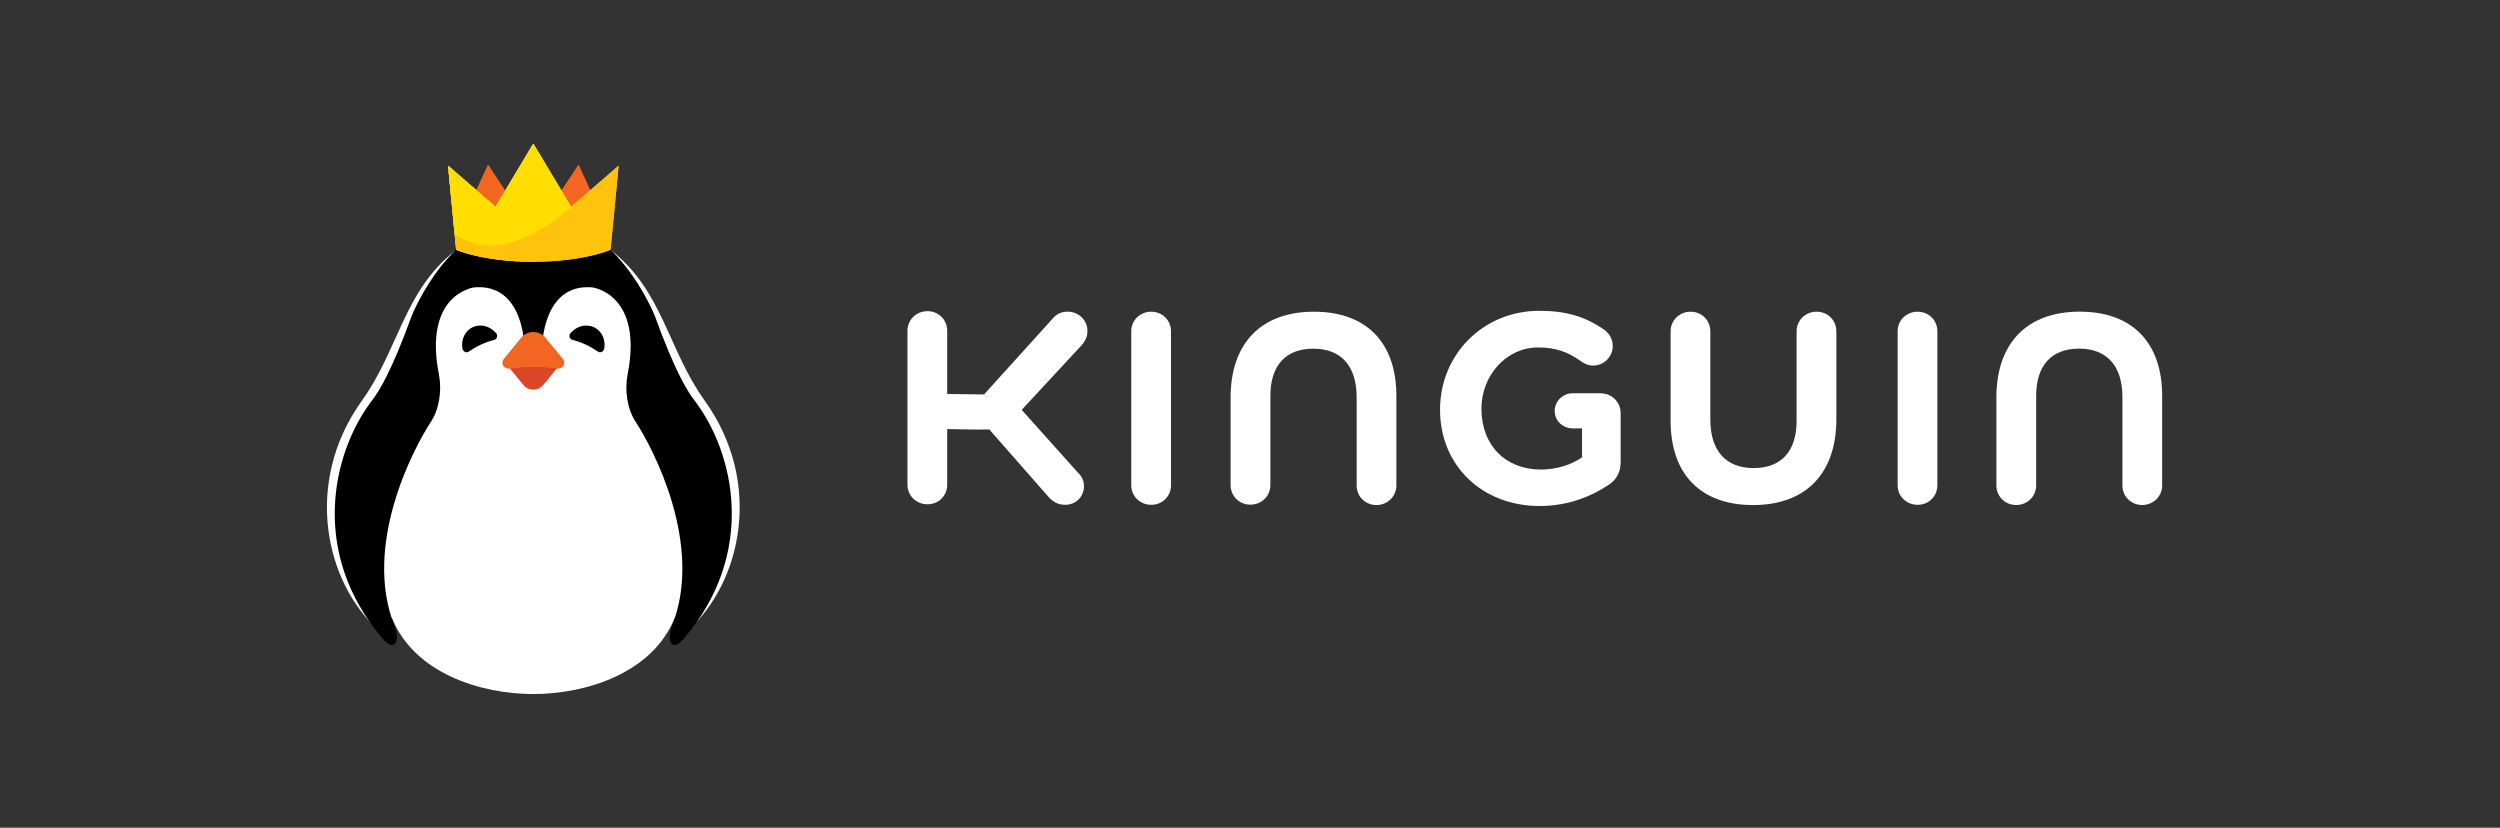 <svg width="148" height="49" viewBox="0 0 148 49" fill="none" xmlns="http://www.w3.org/2000/svg">
<rect x="0" y="0" width="148" height="49" fill="#333333" stroke="none"/>
<path d="M41.715 23.714C39.548 20.693 39.237 17.239 36.217 14.856C36.423 15.515 36.65 16.59 36.88 17.765C35.422 16.353 32.947 16.491 31.572 16.491C30.196 16.491 27.722 16.353 26.263 17.765C26.493 16.593 26.721 15.515 26.926 14.856C23.906 17.242 23.595 20.696 21.429 23.714C17.914 28.613 19.29 34.514 22.403 37.304C22.401 37.263 22.398 37.221 22.393 37.18C22.472 37.493 23.142 36.429 23.206 36.589C24.52 39.854 28.456 41.087 31.572 41.087C34.688 41.087 38.623 39.854 39.938 36.589C40.001 36.429 40.672 37.49 40.75 37.18C40.748 37.221 40.745 37.263 40.74 37.304C43.854 34.511 45.229 28.613 41.715 23.714Z" fill="white"/>
<path d="M41.115 23.711C40.662 23.12 39.95 21.948 38.768 18.712C38.768 18.712 36.423 12.729 31.819 12.998H31.317C26.716 12.729 24.369 18.712 24.369 18.712C23.189 21.948 22.474 23.12 22.021 23.711C19.645 26.821 18.313 32.772 22.687 37.842C23.358 38.619 23.71 37.948 23.358 37.064C21.458 32.283 24.464 26.562 25.507 24.976C26.021 24.193 26.163 23.084 25.984 22.168C25.047 17.387 28.069 17.014 28.069 17.014C31.048 16.745 31.048 20.587 31.048 20.587L31.569 20.788L32.091 20.587C32.091 20.587 32.091 16.748 35.069 17.014C35.069 17.014 38.09 17.387 37.155 22.168C36.976 23.084 37.118 24.193 37.632 24.976C38.675 26.562 41.678 32.283 39.781 37.064C39.431 37.948 39.781 38.619 40.452 37.842C44.825 32.772 43.494 26.821 41.117 23.711H41.115Z" fill="black"/>
<g clip-path="url(#clip0_58_1964)">
<path d="M35.158 19.368C34.69 19.152 34.131 19.309 33.777 19.72C33.658 19.859 33.716 20.071 33.875 20.113C34.083 20.17 34.373 20.261 34.672 20.399C34.971 20.537 35.226 20.696 35.403 20.819C35.548 20.918 35.746 20.806 35.776 20.616C35.855 20.093 35.619 19.58 35.158 19.368Z" fill="black"/>
</g>
<g clip-path="url(#clip1_58_1964)">
<path d="M27.988 19.368C28.456 19.152 29.015 19.309 29.369 19.72C29.488 19.859 29.43 20.071 29.271 20.113C29.063 20.17 28.773 20.261 28.474 20.399C28.175 20.537 27.92 20.696 27.743 20.819C27.598 20.918 27.4 20.806 27.371 20.616C27.291 20.093 27.527 19.58 27.988 19.368Z" fill="black"/>
</g>
<path d="M35.373 12.177L34.046 13.492L32.668 12.129L34.252 9.738L35.373 12.177Z" fill="#F26621"/>
<path d="M27.771 12.177L29.097 13.492L30.475 12.129L28.892 9.738L27.771 12.177Z" fill="#F26621"/>
<path d="M31.572 15.498C28.605 15.498 27.002 14.788 27.002 14.788L26.525 9.811L29.335 12.245L31.572 8.508C31.572 8.508 31.572 11.405 31.572 15.501V15.498Z" fill="#FFDD00"/>
<path d="M33.809 12.243L31.572 8.505L29.334 12.243L26.525 9.809L27.004 14.786C27.004 14.786 28.605 15.495 31.574 15.495C34.543 15.495 36.144 14.786 36.144 14.786L36.621 9.809L33.811 12.243H33.809Z" fill="#FFDD00"/>
<path d="M33.809 12.243L31.572 8.505L29.334 12.243L26.525 9.809L27.004 14.786C27.004 14.786 28.605 15.495 31.574 15.495C34.543 15.495 36.144 14.786 36.144 14.786L36.621 9.809L33.811 12.243H33.809Z" fill="#FFC20D"/>
<path d="M33.809 12.243L31.572 8.505L29.334 12.243L26.525 9.809L26.911 13.841C29.814 16.06 33.809 12.243 33.809 12.243Z" fill="#FFDE00"/>
<path d="M31.572 21.677L30.138 21.759L30.984 22.793C31.136 22.977 31.354 23.069 31.572 23.069C31.79 23.069 32.008 22.977 32.159 22.793L33.006 21.759L31.572 21.677Z" fill="#D94726"/>
<path d="M33.324 21.253L32.291 19.993C32.105 19.768 31.838 19.654 31.572 19.654C31.305 19.654 31.038 19.768 30.852 19.993L29.819 21.253C29.64 21.471 29.77 21.863 30.184 21.817C30.46 21.786 30.933 21.711 31.572 21.711C32.211 21.711 32.68 21.786 32.959 21.817C33.371 21.863 33.503 21.471 33.324 21.253Z" fill="#F26621"/>
<path d="M64.377 19.592C64.377 18.952 63.856 18.45 63.193 18.45C62.686 18.45 62.4 18.735 62.221 18.97L58.254 23.352L56.074 23.322V19.576C56.074 18.929 55.561 18.421 54.906 18.421C54.252 18.421 53.722 18.929 53.722 19.576V28.697C53.722 29.347 54.243 29.853 54.906 29.853C55.57 29.853 56.074 29.345 56.074 28.697V25.401L57.818 25.431C57.848 25.431 58.537 25.424 58.565 25.422L62.112 29.459C62.389 29.753 62.684 29.883 63.066 29.883C63.686 29.883 64.172 29.402 64.172 28.789C64.172 28.456 64.04 28.18 63.773 27.936L60.484 24.263L64.066 20.402C64.216 20.208 64.377 19.971 64.377 19.592Z" fill="white"/>
<path d="M68.155 18.453C67.491 18.453 66.971 18.961 66.971 19.608V28.729C66.971 29.379 67.491 29.885 68.155 29.885C68.818 29.885 69.323 29.377 69.323 28.729V19.608C69.323 18.961 68.809 18.453 68.155 18.453Z" fill="white"/>
<path d="M94.762 23.281H93.111C92.519 23.281 92.037 23.75 92.037 24.329C92.037 24.909 92.519 25.362 93.111 25.362H93.656V27.077C92.991 27.535 92.111 27.797 91.219 27.797C89.148 27.797 87.701 26.384 87.701 24.193C87.701 22.196 89.204 20.57 91.046 20.57C92.055 20.57 92.79 20.805 93.59 21.387C93.772 21.512 94 21.642 94.306 21.642C94.951 21.642 95.474 21.124 95.474 20.486C95.474 19.953 95.14 19.649 94.993 19.54C93.868 18.74 92.712 18.4 91.123 18.4C87.831 18.4 85.25 20.958 85.25 24.257C85.25 27.555 87.734 29.956 91.152 29.956C92.956 29.956 94.334 29.295 95.168 28.745C95.688 28.426 95.942 27.97 95.942 27.357V24.457C95.942 23.801 95.421 23.285 94.758 23.285L94.762 23.281Z" fill="white"/>
<path d="M107.543 18.453C106.88 18.453 106.359 18.961 106.359 19.608V24.911C106.359 26.716 105.454 27.71 103.814 27.71C102.173 27.71 101.252 26.689 101.252 24.833V19.608C101.252 18.961 100.738 18.453 100.084 18.453C99.43 18.453 98.9 18.961 98.9 19.608V24.911C98.9 28.08 100.681 29.899 103.784 29.899C106.887 29.899 108.713 28.048 108.713 24.817V19.608C108.713 18.961 108.2 18.453 107.546 18.453H107.543Z" fill="white"/>
<path d="M119.357 29.896C120.02 29.896 120.541 29.388 120.541 28.741V23.438C120.541 21.633 121.446 20.639 123.086 20.639C124.726 20.639 125.648 21.66 125.648 23.516V28.741C125.648 29.388 126.162 29.896 126.816 29.896C127.47 29.896 128 29.388 128 28.741V23.438C128 20.269 126.219 18.45 123.116 18.45C120.013 18.45 118.186 20.301 118.186 23.532V28.741C118.186 29.388 118.7 29.896 119.354 29.896H119.357Z" fill="white"/>
<path d="M74.022 29.876C74.686 29.876 75.206 29.368 75.206 28.72V23.441C75.206 21.635 76.112 20.641 77.752 20.641C79.392 20.641 80.314 21.662 80.314 23.518V28.743C80.314 29.39 80.827 29.899 81.482 29.899C82.136 29.899 82.666 29.39 82.666 28.743V23.441C82.666 20.272 80.885 18.453 77.782 18.453C74.679 18.453 72.852 20.304 72.852 23.534V28.72C72.852 29.368 73.366 29.876 74.02 29.876H74.022Z" fill="white"/>
<path d="M113.524 18.453C112.86 18.453 112.34 18.961 112.34 19.608V28.729C112.34 29.379 112.86 29.885 113.524 29.885C114.187 29.885 114.692 29.377 114.692 28.729V19.608C114.692 18.961 114.178 18.453 113.524 18.453Z" fill="white"/>
<defs>
<clipPath id="clip0_58_1964">
<rect width="2.212" height="1.218" fill="white" transform="matrix(0.908 0.419 -0.426 0.905 34.152 18.903)"/>
</clipPath>
<clipPath id="clip1_58_1964">
<rect width="2.212" height="1.218" fill="white" transform="matrix(-0.908 0.419 0.426 0.905 28.994 18.903)"/>
</clipPath>
</defs>
</svg>
